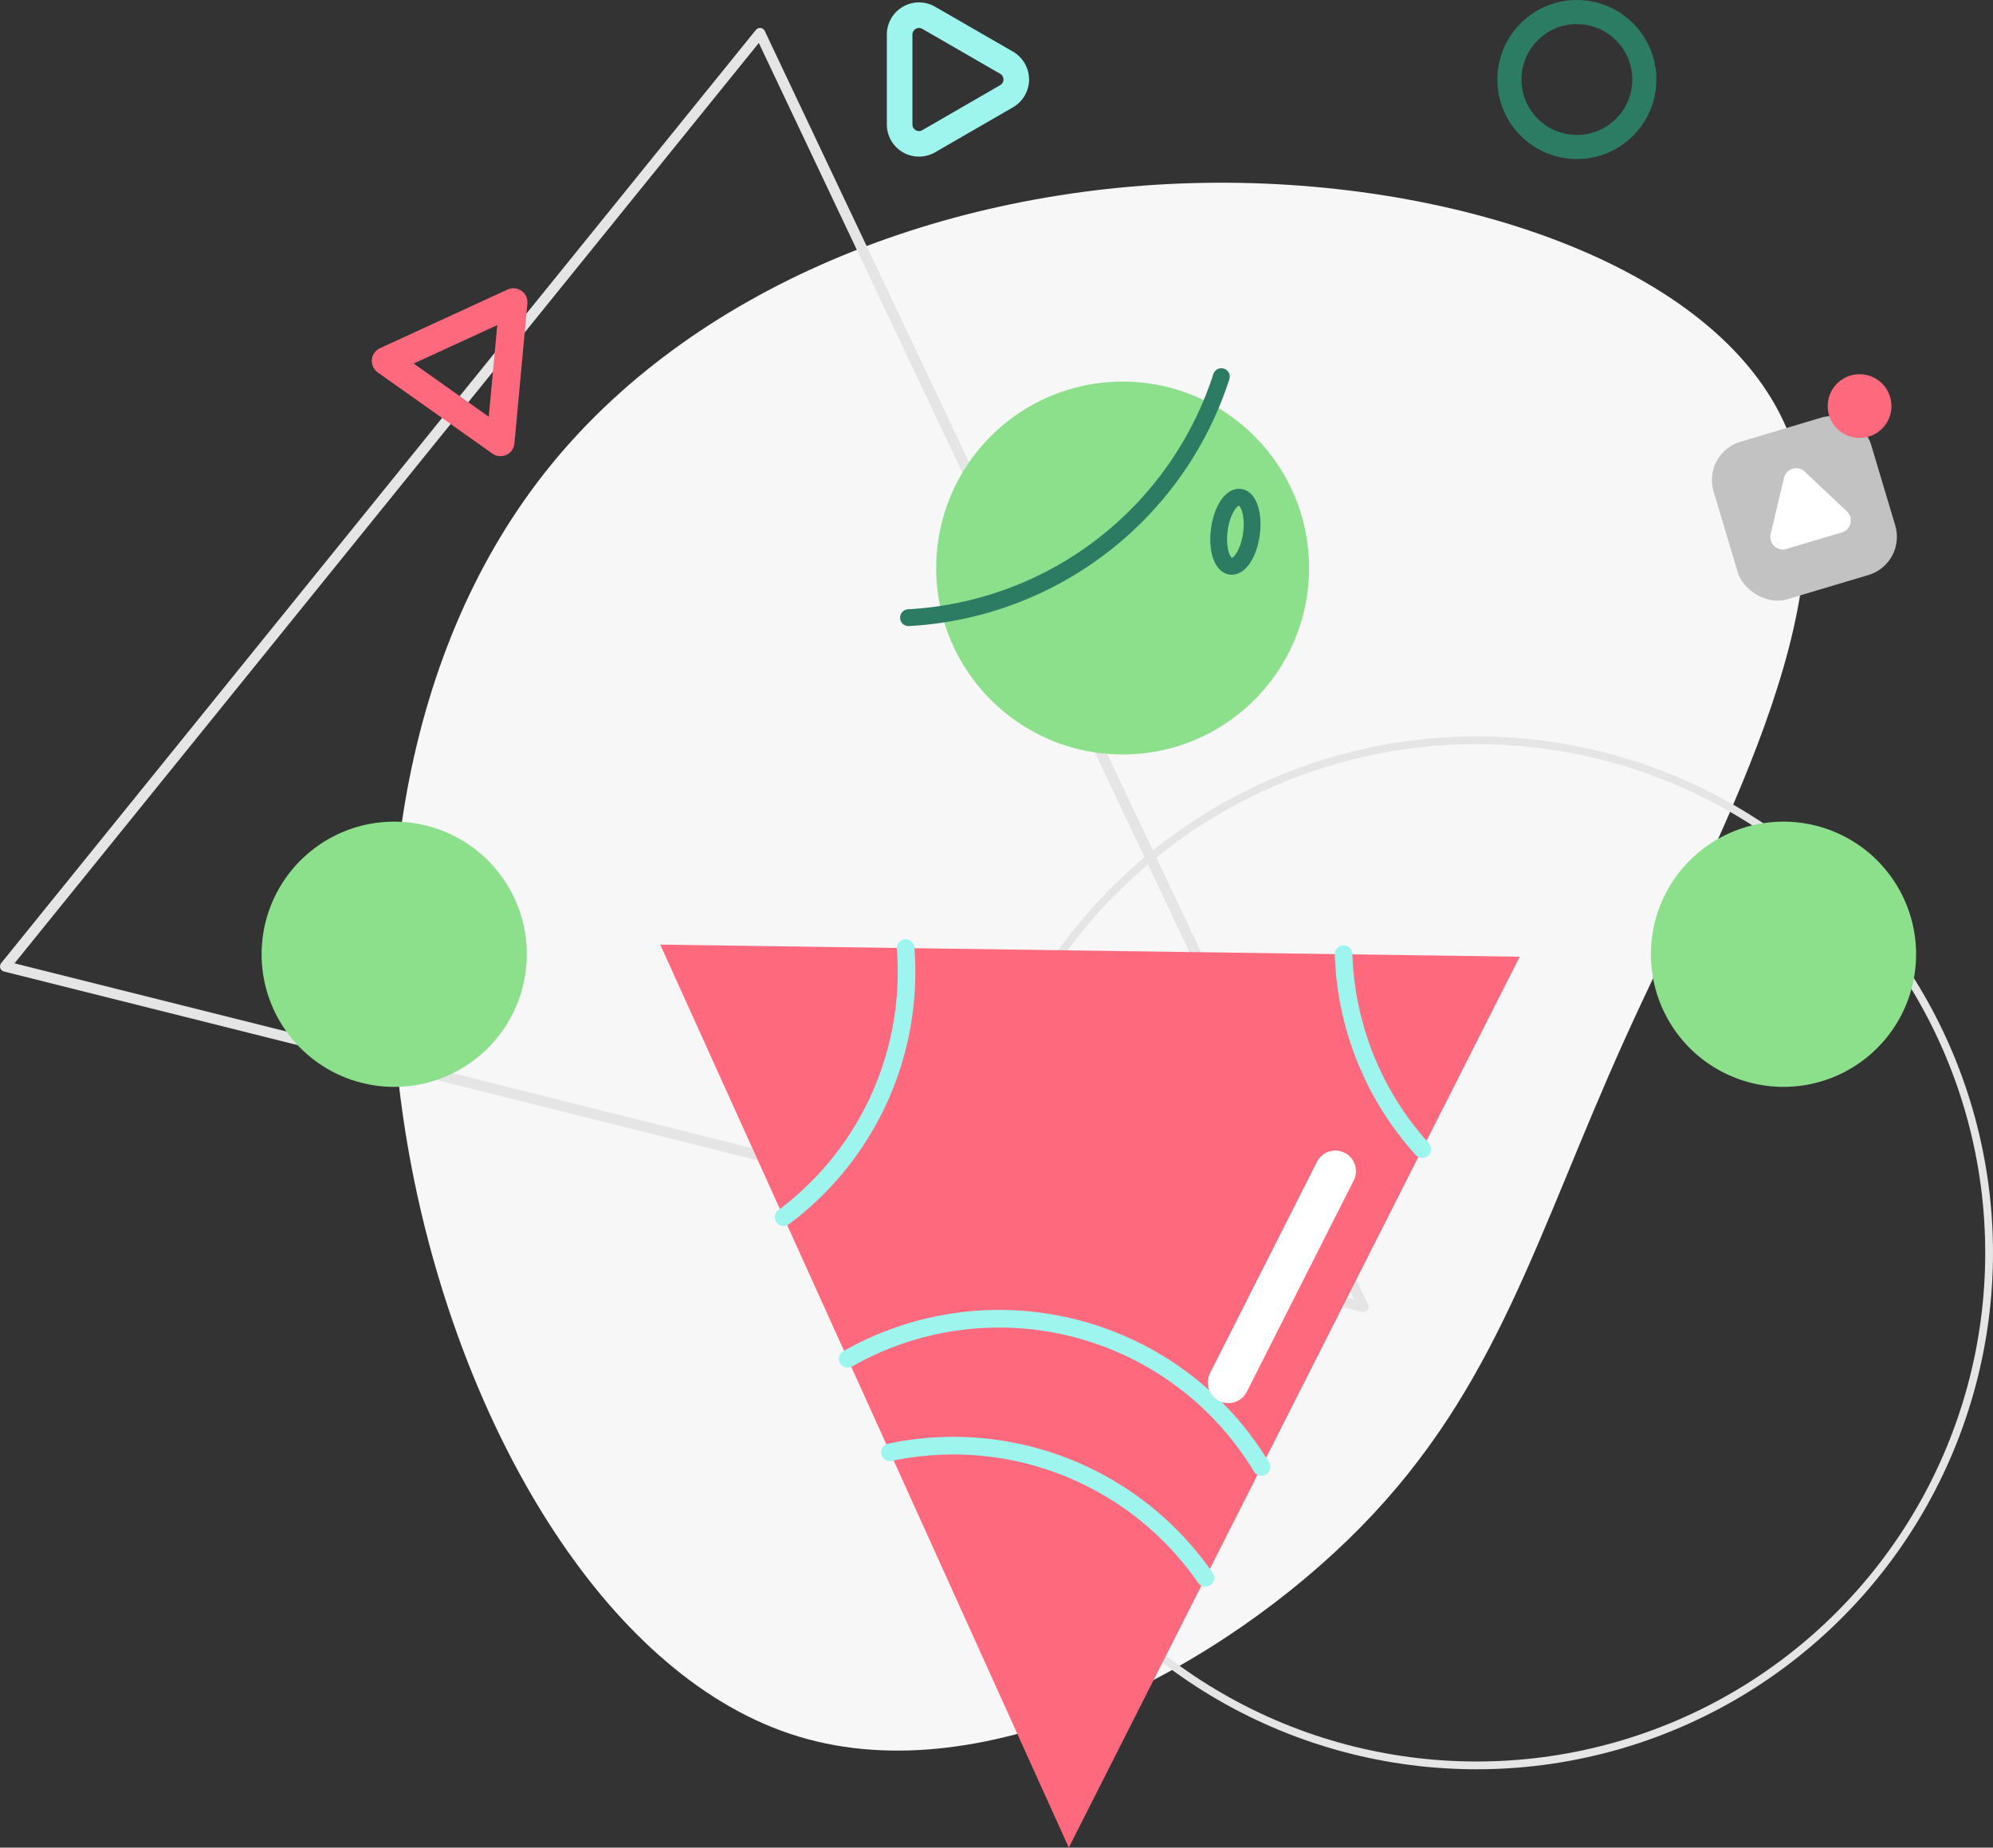 <svg xmlns="http://www.w3.org/2000/svg" viewBox="0 0 784.7 727.42"><rect x="0" y="0" width="784.7" height="727.42" fill="#333333" stroke="none"/><defs><style>.cls-1{fill:#f7f7f7;}.cls-11,.cls-13,.cls-14,.cls-2,.cls-3,.cls-5,.cls-6,.cls-7{fill:none;stroke-linecap:round;stroke-linejoin:round;}.cls-2,.cls-3{stroke:#e5e5e5;}.cls-2{stroke-width:3.06px;}.cls-3{stroke-width:4.13px;}.cls-12,.cls-4{fill:#8ce08c;}.cls-5,.cls-6{stroke:#2b7c63;}.cls-5{stroke-width:6.62px;}.cls-6{stroke-width:9.49px;}.cls-7{stroke:#fe697d;stroke-width:11.03px;}.cls-8{fill:#c2c2c2;}.cls-9{fill:#fe697d;}.cls-10{fill:#fff;}.cls-11,.cls-13{stroke:#9ef5ee;}.cls-11{stroke-width:10.07px;}.cls-12,.cls-13{fill-rule:evenodd;}.cls-13{stroke-width:6.94px;}.cls-14{stroke:#fff;stroke-width:16.23px;}</style></defs><title>watermelon-pack-illustration-12</title><g id="Layer_2" data-name="Layer 2"><g id="vector"><path class="cls-1" d="M704.73,171.82c24.76,65.32-29.93,159.73-64.89,237.07S589.77,546.23,535.78,601.2s-146.85,105-221.26,82.52S183.89,565.81,163.19,465.25s-6-206.29,51.19-279S371.58,73.78,473.68,72,680,106.51,704.73,171.82Z"/><circle class="cls-2" cx="581.37" cy="493.25" r="201.8"/><path class="cls-3" d="M299.23,13.06,2.07,380.49l534.7,134Z"/><circle class="cls-4" cx="442.01" cy="223.64" r="73.41"/><path class="cls-5" d="M480.88,148.29a137.3,137.3,0,0,1-123.17,94.89"/><path class="cls-5" d="M492.73,210.21c1-7.51-1-14-4.5-14.45s-7.15,5.24-8.15,12.75,1,14,4.5,14.45S491.73,217.72,492.73,210.21Z"/><circle class="cls-6" cx="620.86" cy="31.31" r="26.56"/><polygon class="cls-7" points="202.16 119 151.9 142.11 197.05 174.08 202.16 119"/><rect class="cls-8" x="678.1" y="167.79" width="64.69" height="64.69" rx="15.68" transform="translate(-27.56 211.85) rotate(-16.64)"/><circle class="cls-9" cx="732.17" cy="159.88" r="12.55"/><path class="cls-10" d="M702.42,188.12l-5.27,22.19a4.91,4.91,0,0,0,6.18,5.83l21.85-6.53a4.9,4.9,0,0,0,2-8.27l-16.58-15.65A4.91,4.91,0,0,0,702.42,188.12Z"/><path class="cls-11" d="M354.21,13.6V49a7.63,7.63,0,0,0,11.44,6.61l30.67-17.72a7.62,7.62,0,0,0,0-13.2L365.65,7A7.63,7.63,0,0,0,354.21,13.6Z"/><path class="cls-12" d="M650,375.7a52.21,52.21,0,1,1,52.21,52.21A52.21,52.21,0,0,1,650,375.7Z"/><path class="cls-12" d="M103,375.7a52.21,52.21,0,1,1,52.21,52.21A52.21,52.21,0,0,1,103,375.7Z"/><polygon class="cls-9" points="259.97 371.91 420.82 727.42 598.34 376.67 259.97 371.91"/><path class="cls-13" d="M356.56,373.27c.24,3.1.36,6.24.36,9.4a120.28,120.28,0,0,1-48.4,96.56"/><path class="cls-13" d="M350.4,571.78a120.65,120.65,0,0,1,124.19,49.41"/><path class="cls-13" d="M333.74,535a120.56,120.56,0,0,1,162.94,42.56"/><path class="cls-13" d="M560,452.44a120.1,120.1,0,0,1-31-76.75"/><line class="cls-14" x1="483.65" y1="544.3" x2="525.76" y2="461.1"/></g></g></svg>